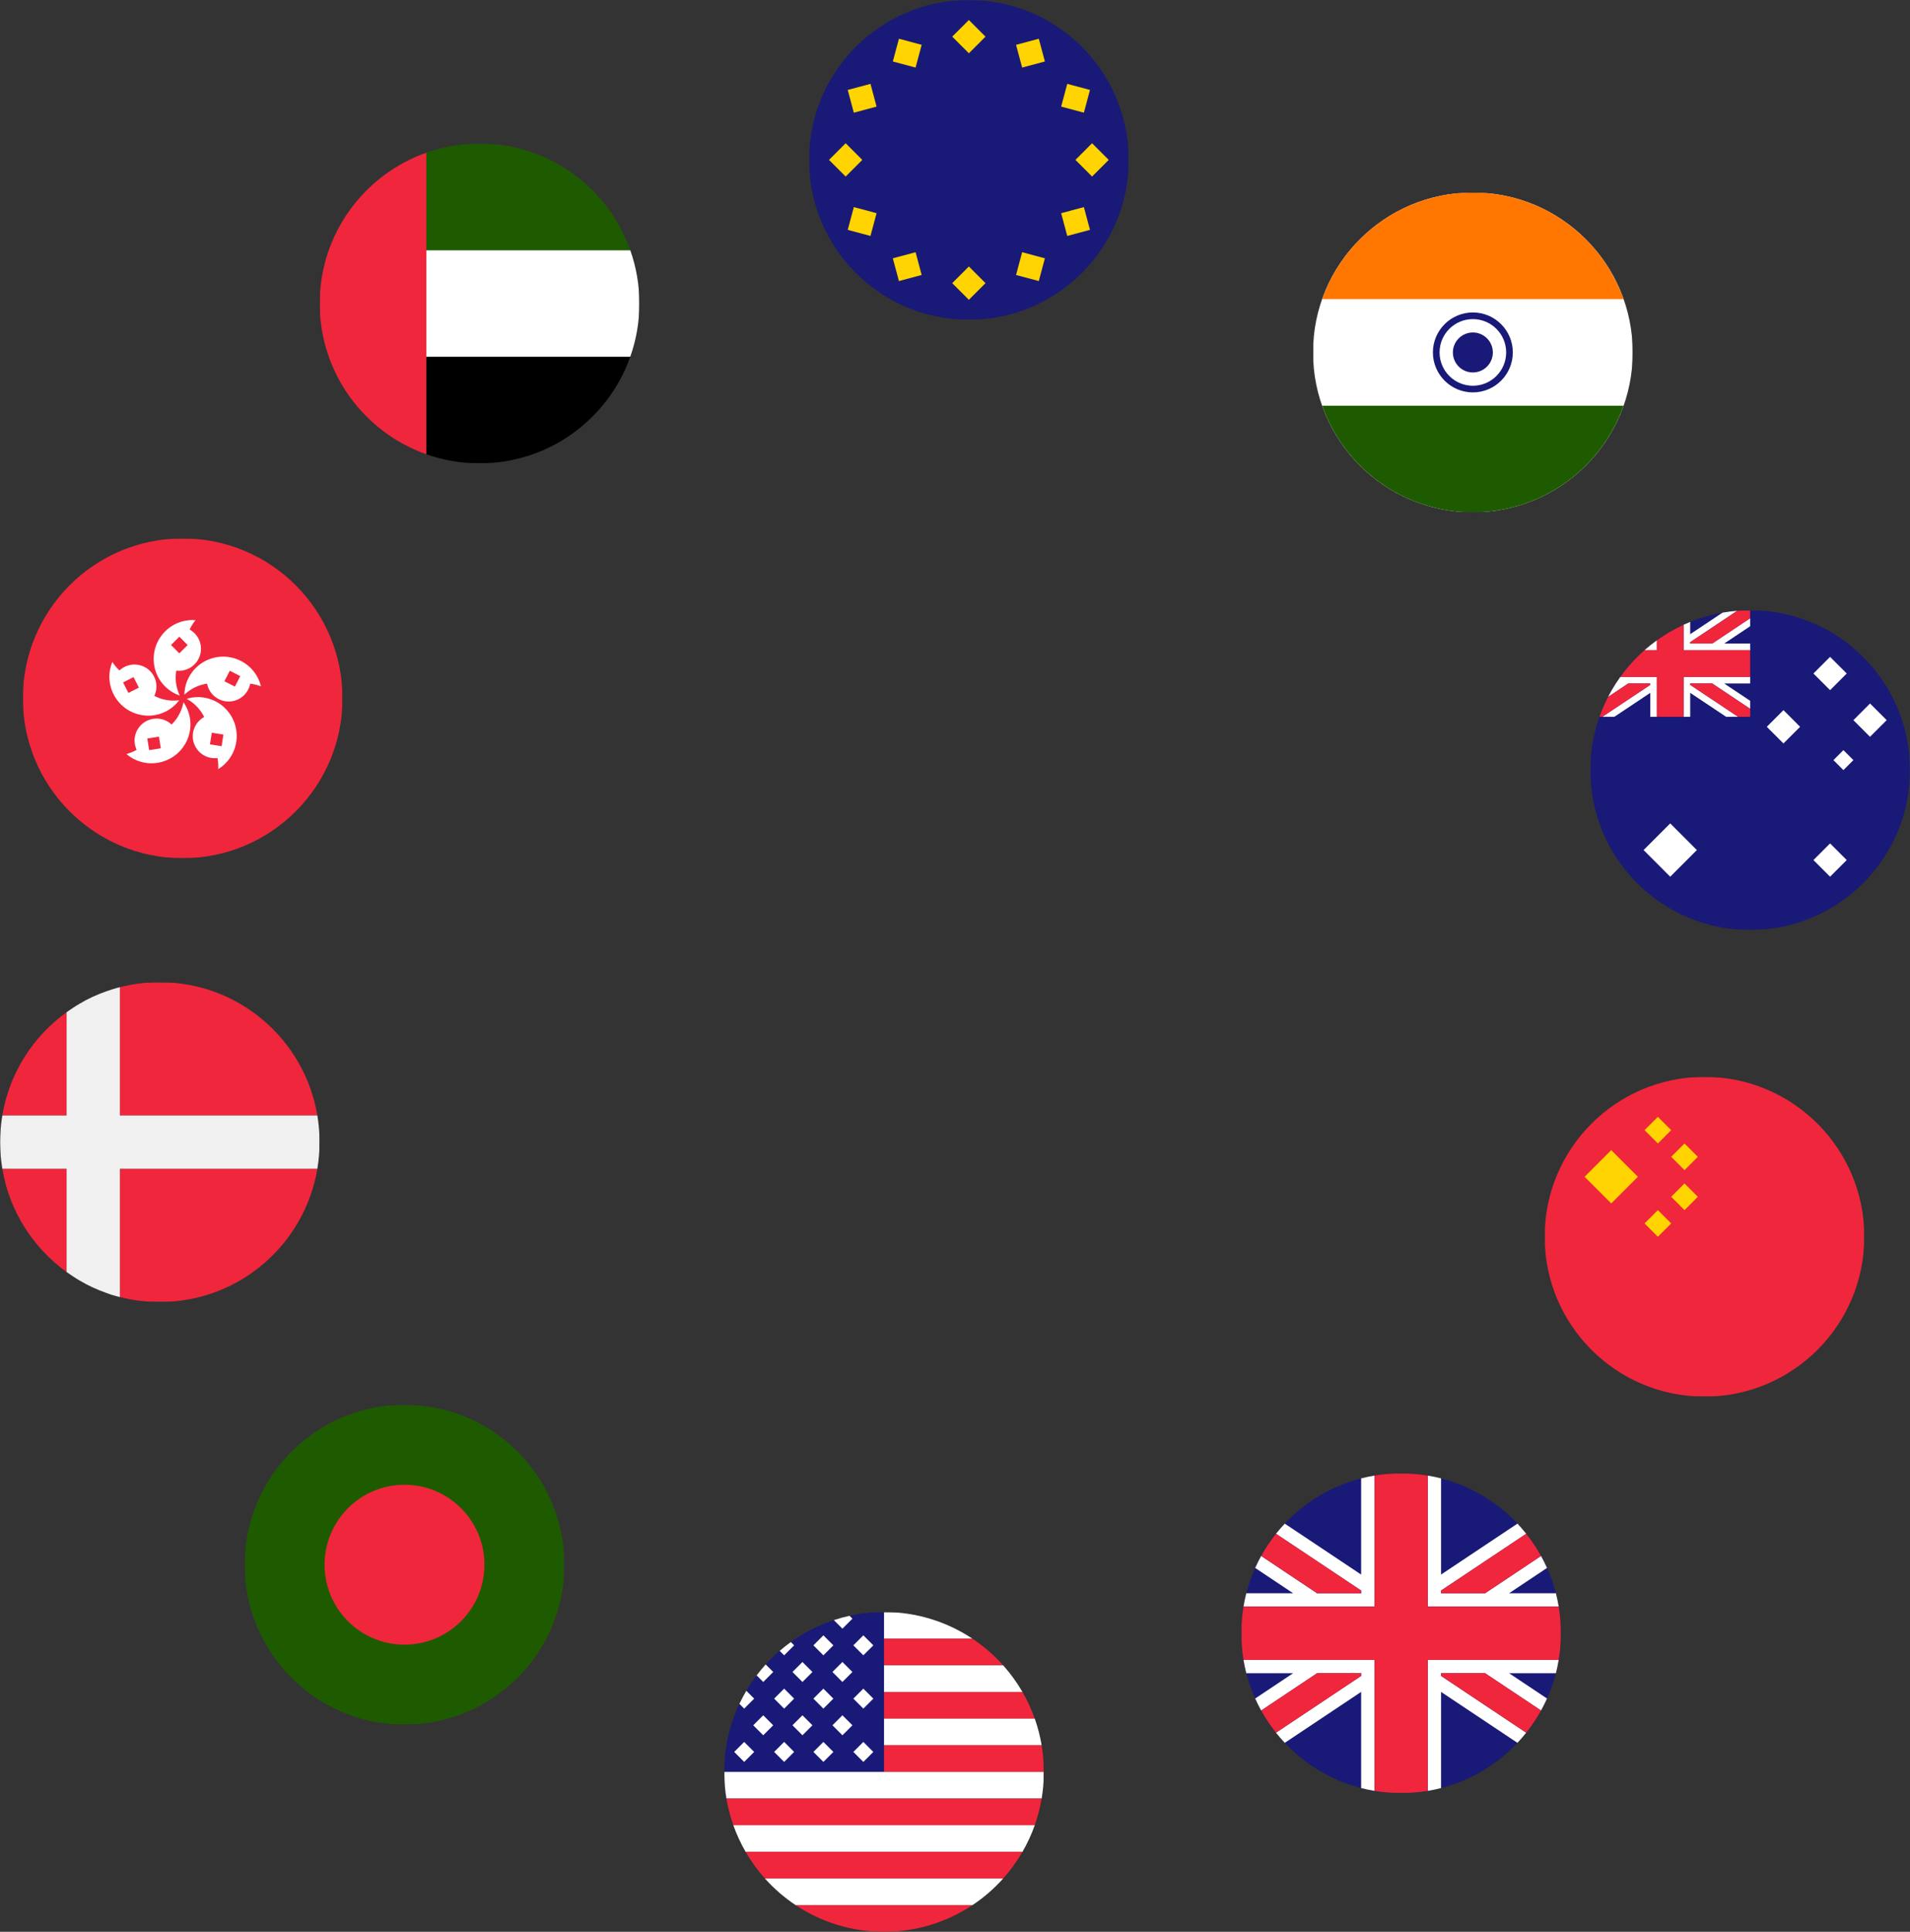 <svg width="1171" height="1184" viewBox="0 0 1171 1184" fill="none" xmlns="http://www.w3.org/2000/svg">
<rect x="0" y="0" width="1171" height="1184" fill="#333333" stroke="none"/>
<g clip-path="url(#clip0_11_177)">
<mask id="mask0_11_177" style="mask-type:luminance" maskUnits="userSpaceOnUse" x="196" y="88" width="196" height="196">
<path d="M392 88H196V284H392V88Z" fill="white"/>
</mask>
<g mask="url(#mask0_11_177)">
<path d="M261.333 218.667H386.401C390.015 208.447 392 197.457 392 186C392 174.543 390.015 163.553 386.401 153.333H261.333V218.667Z" fill="white"/>
<path d="M261.333 153.333H386.401C372.946 115.275 336.666 88 294 88C282.543 88 271.553 89.985 261.333 93.598V153.333Z" fill="#1E5B00"/>
<path d="M386.401 218.667H261.333V278.401C271.553 282.015 282.543 284 294 284C336.666 284 372.946 256.725 386.401 218.667Z" fill="black"/>
<path d="M261.333 278.401V93.598C223.275 107.054 196 143.333 196 186C196 228.667 223.275 264.946 261.333 278.401Z" fill="#F0263C"/>
</g>
</g>
<g clip-path="url(#clip1_11_177)">
<mask id="mask1_11_177" style="mask-type:luminance" maskUnits="userSpaceOnUse" x="805" y="118" width="196" height="196">
<path d="M1001 118H805V314H1001V118Z" fill="white"/>
</mask>
<g mask="url(#mask1_11_177)">
<path d="M903 314C957.124 314 1001 270.124 1001 216C1001 161.876 957.124 118 903 118C848.876 118 805 161.876 805 216C805 270.124 848.876 314 903 314Z" fill="white"/>
<path d="M903 195.583C914.276 195.583 923.417 204.724 923.417 216C923.417 227.276 914.276 236.416 903 236.416C891.724 236.416 882.583 227.276 882.583 216C882.583 204.724 891.724 195.583 903 195.583Z" fill="white"/>
<path d="M903 195.583C914.276 195.583 923.417 204.724 923.417 216C923.417 227.276 914.276 236.417 903 236.417C891.724 236.417 882.583 227.276 882.583 216C882.583 204.724 891.724 195.583 903 195.583ZM903 191.5C889.491 191.5 878.5 202.491 878.5 216C878.5 229.509 889.491 240.5 903 240.5C916.509 240.5 927.5 229.509 927.5 216C927.5 202.491 916.509 191.5 903 191.5Z" fill="#191977"/>
<path d="M810.599 183.333H995.401C981.946 145.275 945.666 118 903 118C860.334 118 824.054 145.275 810.599 183.333Z" fill="#FF7700"/>
<path d="M995.401 248.667H810.599C824.055 286.725 860.334 314 903 314C945.666 314 981.946 286.725 995.401 248.667Z" fill="#1E5B00"/>
<path d="M903 228.277C909.765 228.277 915.25 222.792 915.25 216.027C915.25 209.262 909.765 203.777 903 203.777C896.234 203.777 890.75 209.262 890.75 216.027C890.75 222.792 896.234 228.277 903 228.277Z" fill="#191977"/>
</g>
</g>
<g clip-path="url(#clip2_11_177)">
<mask id="mask2_11_177" style="mask-type:luminance" maskUnits="userSpaceOnUse" x="150" y="861" width="196" height="196">
<path d="M346 861H150V1057H346V861Z" fill="white"/>
</mask>
<g mask="url(#mask2_11_177)">
<path d="M248 1057C302.124 1057 346 1013.12 346 959C346 904.876 302.124 861 248 861C193.876 861 150 904.876 150 959C150 1013.12 193.876 1057 248 1057Z" fill="#1E5B00"/>
<path d="M248 1008C275.062 1008 297 986.062 297 959C297 931.938 275.062 910 248 910C220.938 910 199 931.938 199 959C199 986.062 220.938 1008 248 1008Z" fill="#F0263C"/>
</g>
</g>
<g clip-path="url(#clip3_11_177)">
<mask id="mask3_11_177" style="mask-type:luminance" maskUnits="userSpaceOnUse" x="975" y="374" width="196" height="196">
<path d="M1171 374H975V570H1171V374Z" fill="white"/>
</mask>
<g mask="url(#mask3_11_177)">
<path d="M1073 570C1127.12 570 1171 526.124 1171 472C1171 417.876 1127.12 374 1073 374C1018.88 374 975 417.876 975 472C975 526.124 1018.88 570 1073 570Z" fill="#191977"/>
<path d="M1073 398.5V394.417H1057.1L1073 383.815V378.908L1049.74 394.417H1036.25V393.593L1065.12 374.343C1062.05 374.587 1059.02 374.972 1056.04 375.493L1036.25 388.685V381.151C1034.87 381.709 1033.51 382.298 1032.17 382.916V398.5H1073Z" fill="white"/>
<path d="M1015.83 392.425C1013.19 394.326 1010.65 396.352 1008.21 398.5H1015.83V392.425Z" fill="white"/>
<path d="M1032.17 439.333H1036.25V424.648L1058.28 439.333H1065.64L1036.25 419.741V418.917H1049.74L1073 434.426V429.519L1057.1 418.917H1073V414.833H1032.17V439.333Z" fill="white"/>
<path d="M993.425 414.833C992.464 416.17 991.536 417.531 990.641 418.916C990.576 419.018 990.511 419.12 990.446 419.222C988.795 421.798 987.263 424.456 985.854 427.19L998.264 418.917H1011.75V419.741L982.361 439.333H989.722L1011.75 424.648V439.333H1015.83V414.833H993.425Z" fill="white"/>
<path d="M1036.25 394.417H1049.74L1073 378.908V374C1070.35 374 1067.73 374.136 1065.12 374.343L1036.25 393.592V394.417Z" fill="#F0263C"/>
<path d="M1036.25 418.917V419.741L1065.64 439.333H1073V434.426L1049.74 418.917H1036.25Z" fill="#F0263C"/>
<path d="M1011.75 419.741V418.917H998.264L985.854 427.19C983.842 431.094 982.08 435.146 980.599 439.333H982.362L1011.75 419.741Z" fill="#F0263C"/>
<path d="M1015.83 439.333H1032.17V414.833H1073V398.5H1032.17V382.916C1026.4 385.565 1020.93 388.755 1015.83 392.425V398.5H1008.21C1002.69 403.369 997.733 408.847 993.425 414.833H1015.83L1015.83 439.333Z" fill="#F0263C"/>
<path d="M1024 504.666L1007.67 521L1024 537.334L1040.33 521L1024 504.666Z" fill="white"/>
<path d="M1093.42 435.25L1083.21 445.458L1093.42 455.666L1103.62 445.458L1093.42 435.25Z" fill="white"/>
<path d="M1122 402.583L1111.79 412.792L1122 423L1132.21 412.792L1122 402.583Z" fill="white"/>
<path d="M1122 516.917L1111.79 527.125L1122 537.333L1132.21 527.125L1122 516.917Z" fill="white"/>
<path d="M1146.5 431.167L1136.29 441.375L1146.5 451.584L1156.71 441.375L1146.5 431.167Z" fill="white"/>
<path d="M1130.17 459.75L1124.04 465.875L1130.17 472L1136.29 465.875L1130.17 459.75Z" fill="white"/>
</g>
</g>
<g clip-path="url(#clip4_11_177)">
<mask id="mask4_11_177" style="mask-type:luminance" maskUnits="userSpaceOnUse" x="947" y="660" width="196" height="196">
<path d="M1143 660H947V856H1143V660Z" fill="white"/>
</mask>
<g mask="url(#mask4_11_177)">
<path d="M1045 856C1099.12 856 1143 812.124 1143 758C1143 703.876 1099.12 660 1045 660C990.876 660 947 703.876 947 758C947 812.124 990.876 856 1045 856Z" fill="#F0263C"/>
<path d="M987.834 704.917L971.5 721.25L987.834 737.584L1004.17 721.25L987.834 704.917Z" fill="#FFD400"/>
<path d="M1016.42 684.5L1008.25 692.666L1016.42 700.833L1024.58 692.666L1016.42 684.5Z" fill="#FFD400"/>
<path d="M1016.42 741.667L1008.25 749.834L1016.42 758L1024.58 749.834L1016.42 741.667Z" fill="#FFD400"/>
<path d="M1032.75 725.333L1024.58 733.5L1032.75 741.666L1040.92 733.5L1032.75 725.333Z" fill="#FFD400"/>
<path d="M1032.75 700.834L1024.58 709L1032.75 717.167L1040.92 709L1032.75 700.834Z" fill="#FFD400"/>
</g>
</g>
<g clip-path="url(#clip5_11_177)">
<mask id="mask5_11_177" style="mask-type:luminance" maskUnits="userSpaceOnUse" x="496" y="0" width="196" height="196">
<path d="M692 0H496V196H692V0Z" fill="white"/>
</mask>
<g mask="url(#mask5_11_177)">
<path d="M594 196C648.124 196 692 152.124 692 98C692 43.876 648.124 0 594 0C539.876 0 496 43.876 496 98C496 152.124 539.876 196 594 196Z" fill="#191977"/>
<path d="M604.208 22.458L594 12.25L583.792 22.458L594 32.666L604.208 22.458Z" fill="#FFD400"/>
<path d="M565.07 27.475L551.125 23.738L547.388 37.683L561.333 41.419L565.07 27.475Z" fill="#FFD400"/>
<path d="M533.683 51.388L519.738 55.125L523.475 69.07L537.419 65.333L533.683 51.388Z" fill="#FFD400"/>
<path d="M518.458 87.792L508.25 98L518.458 108.208L528.667 98L518.458 87.792Z" fill="#FFD400"/>
<path d="M523.475 126.931L519.738 140.875L533.683 144.612L537.419 130.667L523.475 126.931Z" fill="#FFD400"/>
<path d="M547.388 158.317L551.125 172.262L565.07 168.525L561.333 154.581L547.388 158.317Z" fill="#FFD400"/>
<path d="M583.792 173.542L594 183.75L604.208 173.542L594 163.334L583.792 173.542Z" fill="#FFD400"/>
<path d="M622.93 168.525L636.875 172.262L640.611 158.317L626.667 154.581L622.93 168.525Z" fill="#FFD400"/>
<path d="M654.317 144.612L668.262 140.875L664.525 126.931L650.581 130.667L654.317 144.612Z" fill="#FFD400"/>
<path d="M669.542 108.208L679.75 98L669.542 87.791L659.334 98L669.542 108.208Z" fill="#FFD400"/>
<path d="M664.525 69.07L668.262 55.125L654.317 51.388L650.581 65.333L664.525 69.07Z" fill="#FFD400"/>
<path d="M640.611 37.683L636.875 23.738L622.93 27.475L626.667 41.419L640.611 37.683Z" fill="#FFD400"/>
</g>
</g>
<g clip-path="url(#clip6_11_177)">
<mask id="mask6_11_177" style="mask-type:luminance" maskUnits="userSpaceOnUse" x="761" y="903" width="196" height="196">
<path d="M957 903H761V1099H957V903Z" fill="white"/>
</mask>
<g mask="url(#mask6_11_177)">
<path d="M859 1099C913.124 1099 957 1055.12 957 1001C957 946.876 913.124 903 859 903C804.876 903 761 946.876 761 1001C761 1055.12 804.876 1099 859 1099Z" fill="#191977"/>
<path d="M834.5 965.037L787.681 933.824C785.8 935.821 784.002 937.896 782.291 940.046L834.5 974.852V976.5H807.528L773.211 953.622C771.885 956.017 770.669 958.48 769.543 960.992L792.805 976.5H764.088C763.399 979.177 762.844 981.906 762.381 984.667H842.666V904.381C839.906 904.844 837.177 905.399 834.5 906.088L834.5 965.037Z" fill="white"/>
<path d="M762.381 1017.33C762.844 1020.09 763.399 1022.82 764.088 1025.5H792.805L769.543 1041.01C770.669 1043.52 771.885 1045.98 773.211 1048.38L807.528 1025.5H834.5V1027.15L782.291 1061.95C784.002 1064.1 785.8 1066.18 787.681 1068.18L834.5 1036.96V1095.91C837.177 1096.6 839.906 1097.16 842.667 1097.62V1017.33L762.381 1017.33Z" fill="white"/>
<path d="M955.62 984.667C955.156 981.907 954.602 979.177 953.913 976.5H925.195L948.457 960.992C947.332 958.479 946.116 956.017 944.79 953.622L910.472 976.5H883.5V974.852L935.709 940.046C933.998 937.897 932.201 935.822 930.319 933.824L883.5 965.037V906.088C880.823 905.399 878.094 904.844 875.333 904.381V984.666L955.62 984.667Z" fill="white"/>
<path d="M875.333 1017.33V1097.62C878.093 1097.16 880.823 1096.6 883.5 1095.91V1036.96L930.319 1068.18C932.201 1066.18 933.998 1064.1 935.708 1061.95L883.5 1027.15V1025.5H910.472L944.789 1048.38C946.115 1045.98 947.331 1043.52 948.457 1041.01L925.195 1025.5H953.912C954.601 1022.82 955.156 1020.09 955.619 1017.33L875.333 1017.33Z" fill="white"/>
<path d="M834.5 976.5V974.852L782.291 940.046C778.906 944.301 775.86 948.835 773.21 953.622L807.528 976.5H834.5Z" fill="#F0263C"/>
<path d="M944.79 953.622C942.14 948.834 939.094 944.3 935.709 940.046L883.5 974.852V976.5H910.472L944.79 953.622Z" fill="#F0263C"/>
<path d="M773.211 1048.38C775.86 1053.17 778.906 1057.7 782.291 1061.95L834.5 1027.15V1025.5H807.528L773.211 1048.38Z" fill="#F0263C"/>
<path d="M883.5 1025.5V1027.15L935.709 1061.95C939.094 1057.7 942.14 1053.17 944.789 1048.38L910.472 1025.5L883.5 1025.5Z" fill="#F0263C"/>
<path d="M955.619 984.667H875.334V904.381C870.019 903.488 864.568 903 859 903C853.432 903 847.981 903.488 842.667 904.381V984.666H762.381C761.488 989.981 761 995.432 761 1001C761 1006.57 761.488 1012.02 762.381 1017.33H842.666V1097.62C847.981 1098.51 853.432 1099 859 1099C864.567 1099 870.019 1098.51 875.333 1097.62V1017.33H955.619C956.511 1012.02 956.999 1006.57 956.999 1001C956.999 995.432 956.512 989.981 955.619 984.667Z" fill="#F0263C"/>
</g>
</g>
<g clip-path="url(#clip7_11_177)">
<mask id="mask7_11_177" style="mask-type:luminance" maskUnits="userSpaceOnUse" x="444" y="988" width="196" height="196">
<path d="M640 988H444V1184H640V988Z" fill="white"/>
</mask>
<g mask="url(#mask7_11_177)">
<path d="M520.838 990.317L522.604 992.084L516.479 998.209L511.228 992.958C501.708 996.105 492.839 1000.67 484.862 1006.4L486.875 1008.42L480.75 1014.54L478.014 1011.81C474.994 1014.41 472.116 1017.18 469.434 1020.14L474.049 1024.75L467.924 1030.88L463.885 1026.84C461.6 1029.85 459.493 1033 457.562 1036.27L462.375 1041.08L456.25 1047.21L453.319 1044.28C447.351 1056.94 444 1071.08 444 1086H542V988C534.731 988 527.656 988.816 520.838 990.317Z" fill="#191977"/>
<path d="M596.163 1004.33C580.645 994.021 562.029 988 542 988V1004.33H596.163Z" fill="white"/>
<path d="M542 1020.67H615.026C609.467 1014.46 603.129 1008.96 596.163 1004.33H542V1020.67Z" fill="#F0263C"/>
<path d="M542 1037H626.857C623.47 1031.15 619.508 1025.67 615.026 1020.67H542L542 1037Z" fill="white"/>
<path d="M542 1053.33H634.401C632.383 1047.63 629.847 1042.17 626.857 1037H542V1053.33Z" fill="#F0263C"/>
<path d="M542 1069.67H638.619C637.676 1064.05 636.259 1058.59 634.402 1053.33H542L542 1069.67Z" fill="white"/>
<path d="M542 1086H640C640 1080.43 639.512 1074.98 638.619 1069.67H542V1086Z" fill="#F0263C"/>
<path d="M542 1086H444C444 1091.57 444.488 1097.02 445.381 1102.33H638.619C639.511 1097.02 640 1091.57 640 1086H542Z" fill="white"/>
<path d="M449.599 1118.67H634.401C636.259 1113.41 637.676 1107.95 638.619 1102.33H445.381C446.324 1107.95 447.742 1113.41 449.599 1118.67Z" fill="#F0263C"/>
<path d="M457.143 1135H626.857C629.847 1129.83 632.384 1124.37 634.402 1118.67H449.599C451.617 1124.37 454.153 1129.83 457.143 1135Z" fill="white"/>
<path d="M468.974 1151.33H615.026C619.508 1146.33 623.47 1140.85 626.857 1135H457.144C460.53 1140.85 464.492 1146.33 468.974 1151.33Z" fill="#F0263C"/>
<path d="M487.837 1167.67H596.163C603.129 1163.04 609.467 1157.54 615.026 1151.33H468.974C474.533 1157.54 480.871 1163.04 487.837 1167.67Z" fill="white"/>
<path d="M542 1184C562.029 1184 580.645 1177.98 596.163 1167.67H487.837C503.355 1177.98 521.971 1184 542 1184Z" fill="#F0263C"/>
<path d="M467.924 1051.29L461.799 1057.42L467.924 1063.54L474.049 1057.42L467.924 1051.29Z" fill="white"/>
<path d="M491.979 1051.29L485.854 1057.42L491.979 1063.54L498.104 1057.42L491.979 1051.29Z" fill="white"/>
<path d="M516.479 1051.29L510.354 1057.42L516.479 1063.54L522.604 1057.42L516.479 1051.29Z" fill="white"/>
<path d="M491.979 1018.62L485.854 1024.75L491.979 1030.88L498.104 1024.75L491.979 1018.62Z" fill="white"/>
<path d="M516.479 1018.62L510.354 1024.75L516.479 1030.88L522.604 1024.75L516.479 1018.62Z" fill="white"/>
<path d="M456.25 1067.62L450.125 1073.75L456.25 1079.87L462.375 1073.75L456.25 1067.62Z" fill="white"/>
<path d="M480.75 1067.62L474.625 1073.75L480.75 1079.87L486.875 1073.75L480.75 1067.62Z" fill="white"/>
<path d="M504.805 1067.62L498.68 1073.75L504.805 1079.87L510.93 1073.75L504.805 1067.62Z" fill="white"/>
<path d="M529.305 1067.62L523.18 1073.75L529.305 1079.87L535.43 1073.75L529.305 1067.62Z" fill="white"/>
<path d="M480.75 1034.96L474.625 1041.08L480.75 1047.21L486.875 1041.08L480.75 1034.96Z" fill="white"/>
<path d="M504.805 1034.96L498.68 1041.08L504.805 1047.21L510.93 1041.08L504.805 1034.96Z" fill="white"/>
<path d="M529.305 1034.96L523.18 1041.08L529.305 1047.21L535.43 1041.08L529.305 1034.96Z" fill="white"/>
<path d="M504.805 1002.29L498.68 1008.42L504.805 1014.54L510.93 1008.42L504.805 1002.29Z" fill="white"/>
<path d="M529.305 1002.29L523.18 1008.42L529.305 1014.54L535.43 1008.42L529.305 1002.29Z" fill="white"/>
<path d="M474.05 1024.75L469.435 1020.13C467.485 1022.28 465.64 1024.52 463.886 1026.84L467.925 1030.87L474.05 1024.75Z" fill="white"/>
<path d="M462.375 1041.08L457.563 1036.27C456.031 1038.87 454.611 1041.53 453.319 1044.28L456.25 1047.21L462.375 1041.08Z" fill="white"/>
<path d="M486.875 1008.42L484.862 1006.4C482.498 1008.1 480.215 1009.91 478.015 1011.81L480.75 1014.54L486.875 1008.42Z" fill="white"/>
<path d="M522.604 992.083L520.838 990.317C517.57 991.036 514.365 991.92 511.228 992.957L516.479 998.208L522.604 992.083Z" fill="white"/>
</g>
</g>
<g clip-path="url(#clip8_11_177)">
<mask id="mask8_11_177" style="mask-type:luminance" maskUnits="userSpaceOnUse" x="0" y="602" width="196" height="196">
<path d="M0 602H196V798H0V602Z" fill="white"/>
</mask>
<g mask="url(#mask8_11_177)">
<path d="M40.836 620.375C20.213 635.277 5.715 657.738 1.427 683.665H40.836V620.375ZM194.573 683.665C186.813 637.323 146.59 602 98 602C89.627 602 81.26 603.023 73.5 605.062V683.665H194.573ZM1.427 716.329C5.715 742.263 20.213 764.717 40.836 779.625V716.329H1.427ZM73.5 794.938C81.26 796.977 89.627 798 98 798C146.59 798 186.813 762.677 194.573 716.329H73.5V794.938Z" fill="#F0263C"/>
<path d="M195.59 691.835C195.35 689.1 195.011 686.375 194.573 683.665H73.5V605.062C70.64 605.675 67.987 606.698 65.335 607.512C59.615 609.552 54.102 612.002 49 615.065C46.14 616.7 43.487 618.537 40.835 620.375V683.665H1.427C0.551 689.067 0.074 694.527 0 700C0.066 705.473 0.543 710.934 1.427 716.335H40.835V779.625C43.487 781.463 46.14 783.3 49 784.935C54.102 787.998 59.615 790.448 65.335 792.488C67.987 793.51 70.64 794.325 73.5 794.938V716.335H194.573C195.448 710.933 195.925 705.473 196 700C196 697.348 195.798 694.487 195.59 691.835Z" fill="#F0F0F0"/>
</g>
</g>
<g clip-path="url(#clip9_11_177)">
<mask id="mask9_11_177" style="mask-type:luminance" maskUnits="userSpaceOnUse" x="14" y="330" width="196" height="196">
<path d="M210 330H14V526H210V330Z" fill="white"/>
</mask>
<g mask="url(#mask9_11_177)">
<path d="M112 526C166.124 526 210 482.124 210 428C210 373.876 166.124 330 112 330C57.876 330 14 373.876 14 428C14 482.124 57.876 526 112 526Z" fill="#F0263C"/>
<path d="M110.227 426.343C108.567 422.873 107.699 419.079 107.699 415.239C107.699 414.243 107.773 413.202 107.93 411.963L108.051 411.02L109.254 411.089C109.42 411.1 109.586 411.112 109.755 411.112C117.185 411.112 123.229 405.067 123.229 397.637C123.229 393.047 120.917 388.815 117.043 386.316L116.271 385.818L116.685 384.998C117.577 383.233 118.645 381.595 119.876 380.106C119.234 380.049 118.623 380.021 118.037 380.021C110.779 380.021 104.003 383.282 99.445 388.968C99.108 389.371 98.804 389.776 98.524 390.197C95.696 394.241 94.209 398.955 94.209 403.849C94.209 414.12 100.687 423.057 110.227 426.343Z" fill="white"/>
<path d="M98.534 428.148C97.588 427.84 96.621 427.449 95.49 426.914L94.631 426.509L95.066 425.391C95.128 425.235 95.191 425.079 95.244 424.917C96.357 421.493 96.069 417.843 94.436 414.636C92.802 411.429 90.016 409.05 86.594 407.938C82.225 406.519 77.487 407.411 73.914 410.322L73.202 410.902L72.55 410.255C71.148 408.862 69.92 407.338 68.884 405.709C68.632 406.302 68.417 406.872 68.235 407.432C65.992 414.335 66.999 421.787 70.999 427.878C71.278 428.325 71.569 428.738 71.883 429.133C74.855 433.073 78.878 435.944 83.534 437.457C93.304 440.632 103.805 437.233 109.877 429.175C106.061 429.683 102.185 429.334 98.534 428.148Z" fill="white"/>
<path d="M107.978 440.853C107.395 441.657 106.723 442.455 105.866 443.367L105.213 444.061L104.291 443.304C104.16 443.194 104.03 443.084 103.891 442.984C97.879 438.615 89.436 439.953 85.069 445.964C82.371 449.677 81.754 454.46 83.419 458.759L83.751 459.616L82.933 460.035C81.175 460.938 79.347 461.636 77.477 462.118C77.962 462.54 78.438 462.921 78.914 463.266C84.786 467.532 92.185 468.878 99.215 466.957C99.725 466.829 100.209 466.68 100.682 466.503C105.347 464.895 109.321 461.955 112.199 457.995C118.236 449.686 118.25 438.648 112.462 430.382C111.763 434.167 110.235 437.747 107.978 440.853Z" fill="white"/>
<path d="M114.409 428.297C117.792 430.131 120.725 432.691 122.981 435.796C123.566 436.601 124.119 437.487 124.72 438.583L125.177 439.419L124.17 440.063C124.027 440.153 123.883 440.241 123.746 440.342C120.834 442.457 118.918 445.581 118.355 449.136C117.792 452.691 118.647 456.252 120.762 459.164C123.461 462.879 127.83 464.951 132.421 464.688L133.338 464.637L133.486 465.543C133.802 467.492 133.9 469.447 133.781 471.376C134.334 471.044 134.844 470.709 135.317 470.364C141.19 466.098 144.756 459.476 145.1 452.199C145.136 451.672 145.143 451.168 145.123 450.663C145.033 445.729 143.466 441.041 140.59 437.081C134.552 428.772 124.06 425.349 114.409 428.297Z" fill="white"/>
<path d="M113.027 425.802C115.816 423.151 119.156 421.152 122.807 419.965C123.751 419.659 124.764 419.408 125.995 419.173L126.928 418.996L127.236 420.165C127.277 420.326 127.317 420.485 127.369 420.645C128.48 424.067 130.859 426.853 134.066 428.487C137.274 430.122 140.924 430.41 144.348 429.297C148.712 427.879 152.022 424.372 153.202 419.916L153.437 419.027L154.345 419.168C156.298 419.47 158.188 419.98 159.984 420.689C159.84 420.062 159.678 419.474 159.497 418.915C157.254 412.012 152.058 406.574 145.243 403.998C144.753 403.8 144.277 403.637 143.79 403.502C139.069 402.06 134.125 402.104 129.471 403.616C119.703 406.79 113.204 415.712 113.027 425.802Z" fill="white"/>
<path d="M109.958 390.229L104.854 395.333L109.958 400.437L115.062 395.333L109.958 390.229Z" fill="#F0263C"/>
<path d="M75.447 418.27L78.724 424.701L85.155 421.424L81.878 414.993L75.447 418.27Z" fill="#F0263C"/>
<path d="M91.451 459.757L98.58 458.628L97.451 451.499L90.322 452.628L91.451 459.757Z" fill="#F0263C"/>
<path d="M135.853 457.357L136.982 450.228L129.853 449.099L128.724 456.228L135.853 457.357Z" fill="#F0263C"/>
<path d="M147.291 414.387L140.86 411.109L137.583 417.541L144.014 420.818L147.291 414.387Z" fill="#F0263C"/>
</g>
</g>
<defs>
<clipPath id="clip0_11_177">
<rect width="196" height="196" fill="white" transform="translate(196 88)"/>
</clipPath>
<clipPath id="clip1_11_177">
<rect width="196" height="196" fill="white" transform="translate(805 118)"/>
</clipPath>
<clipPath id="clip2_11_177">
<rect width="196" height="196" fill="white" transform="translate(150 861)"/>
</clipPath>
<clipPath id="clip3_11_177">
<rect width="196" height="196" fill="white" transform="translate(975 374)"/>
</clipPath>
<clipPath id="clip4_11_177">
<rect width="196" height="196" fill="white" transform="translate(947 660)"/>
</clipPath>
<clipPath id="clip5_11_177">
<rect width="196" height="196" fill="white" transform="translate(496)"/>
</clipPath>
<clipPath id="clip6_11_177">
<rect width="196" height="196" fill="white" transform="translate(761 903)"/>
</clipPath>
<clipPath id="clip7_11_177">
<rect width="196" height="196" fill="white" transform="translate(444 988)"/>
</clipPath>
<clipPath id="clip8_11_177">
<rect width="196" height="196" fill="white" transform="translate(0 602)"/>
</clipPath>
<clipPath id="clip9_11_177">
<rect width="196" height="196" fill="white" transform="translate(14 330)"/>
</clipPath>
</defs>
</svg>
